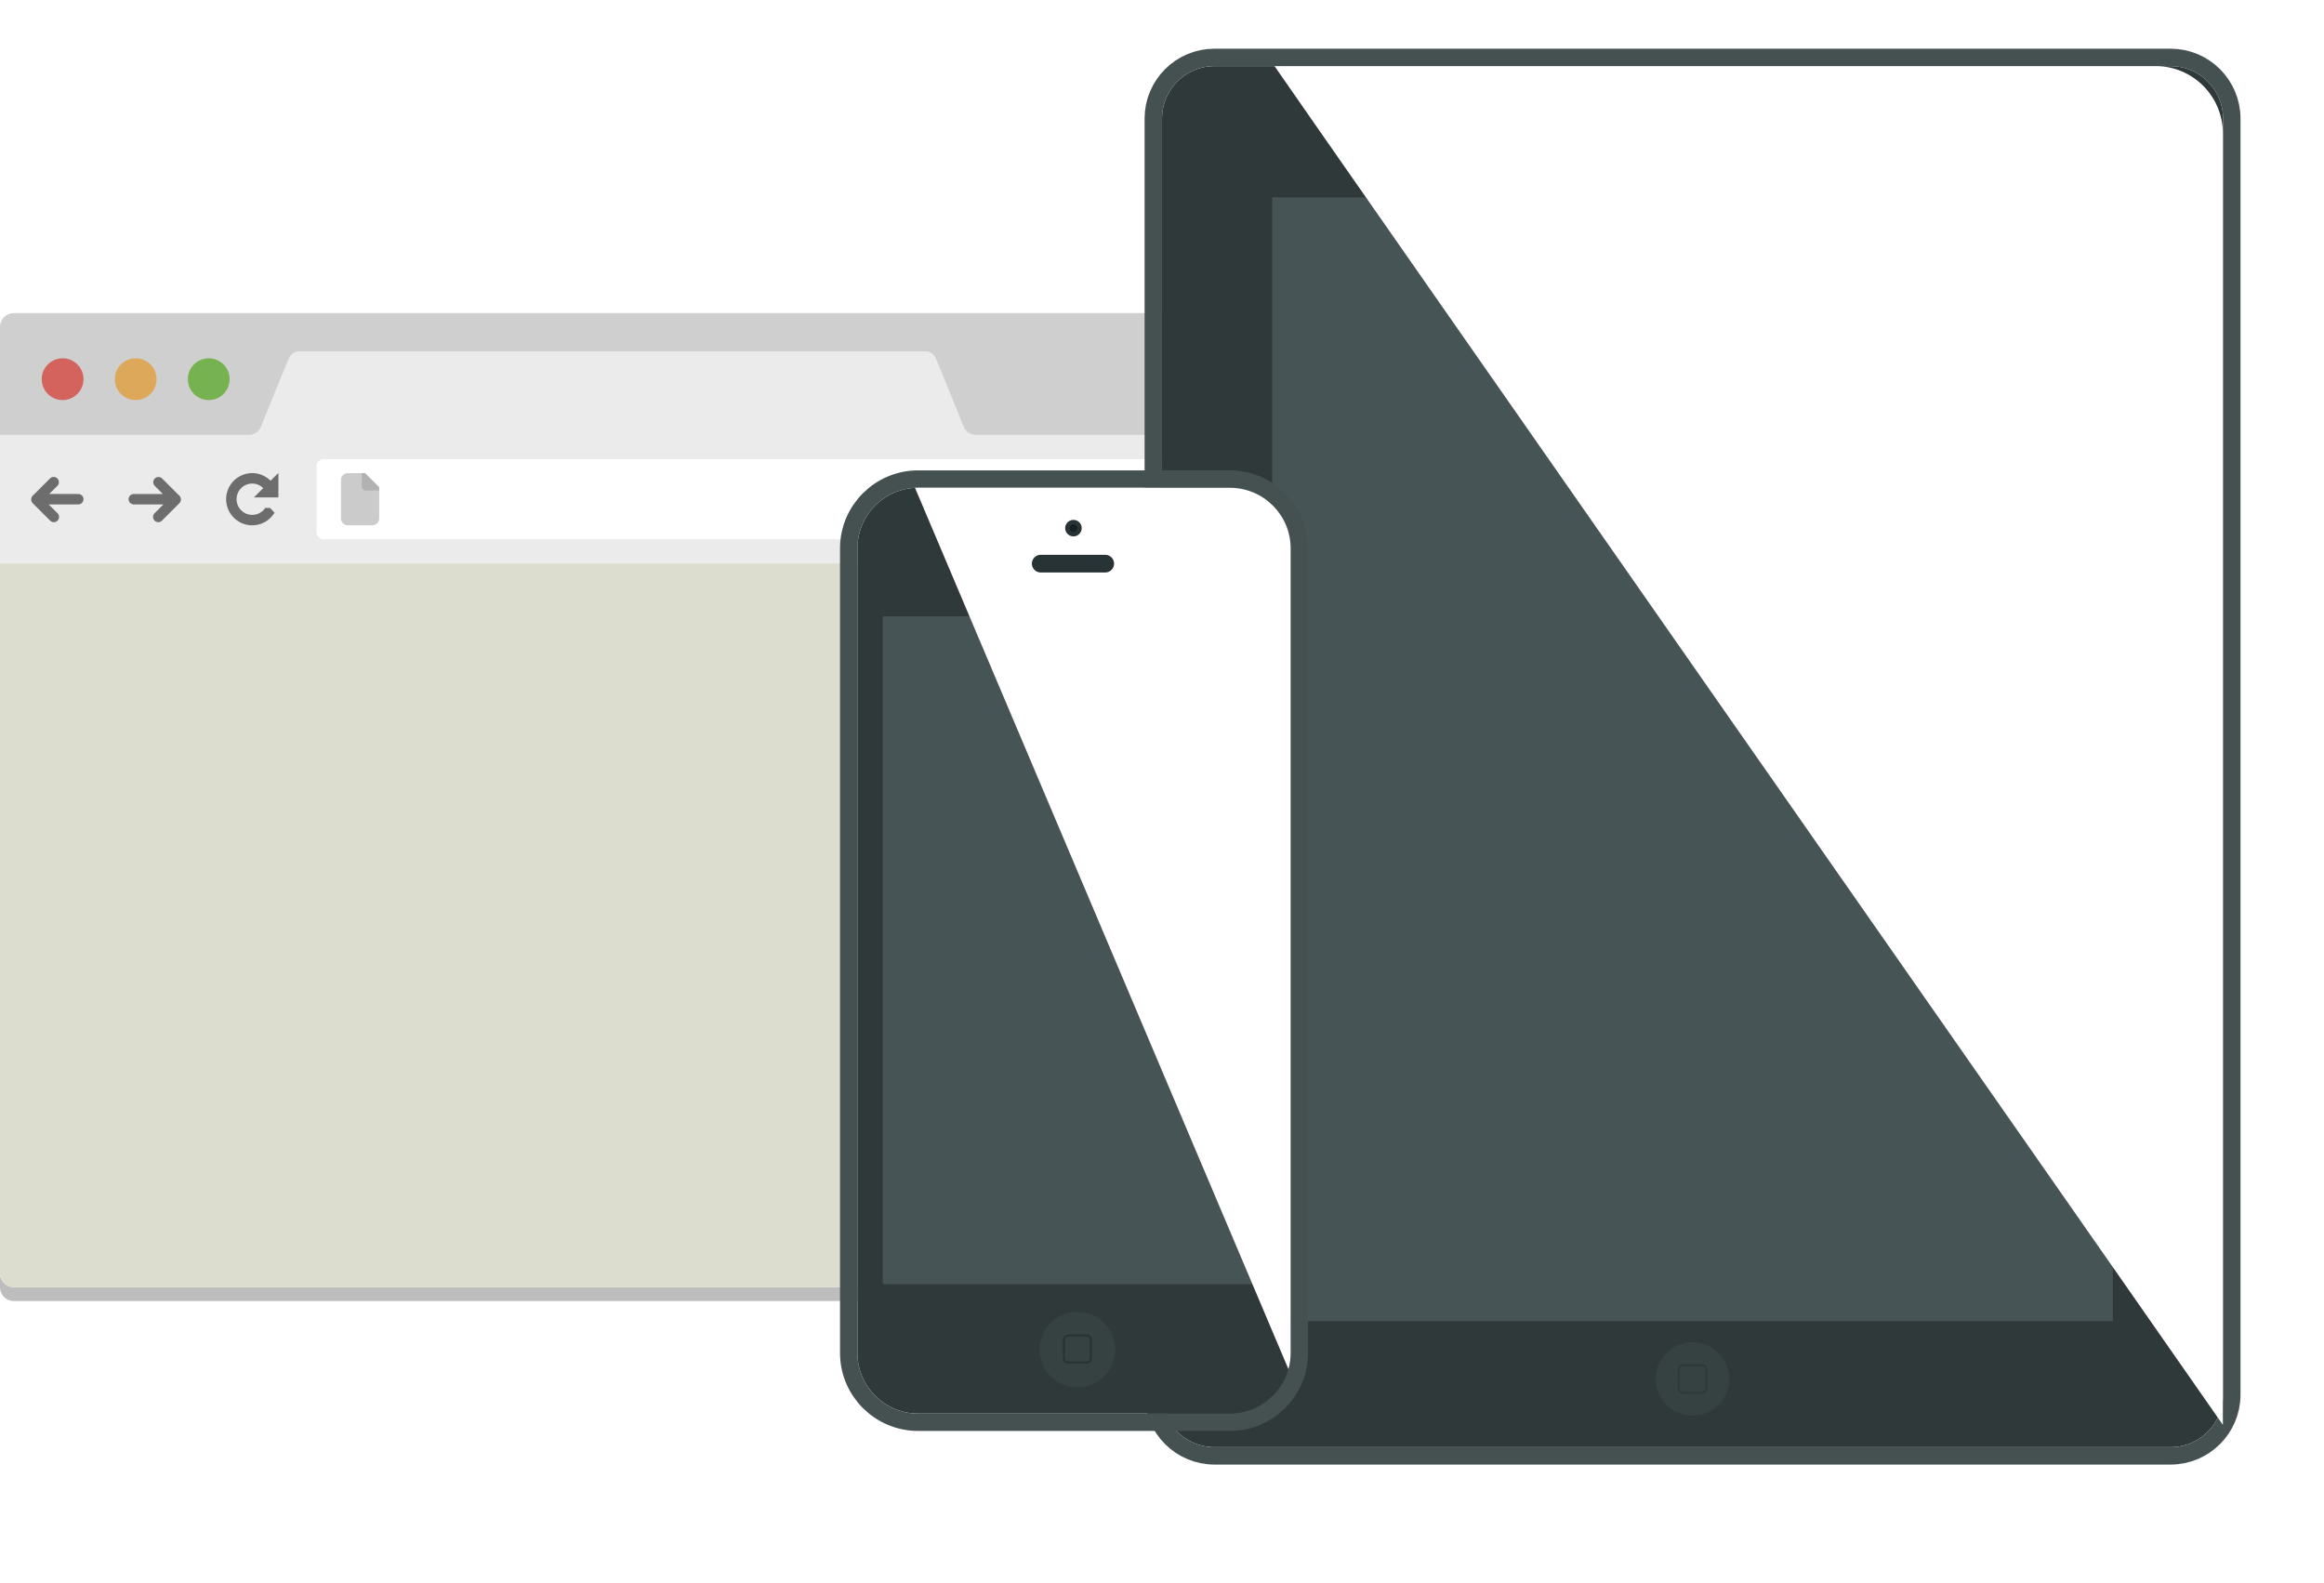 <svg xmlns="http://www.w3.org/2000/svg" width="668" height="455" viewBox="0 0 668 455"><defs><mask id="qhgpb" width="2" height="2" x="-1" y="-1"><path fill="#fff" d="M0 90h380v280H0z"/><path d="M4 89.999h372a4 4 0 0 1 4 4v272a4 4 0 0 1-4 4H4a4 4 0 0 1-4-4v-272a4 4 0 0 1 4-4z"/></mask><filter id="qhgpa" width="400" height="304" x="-10" y="80" filterUnits="userSpaceOnUse"><feOffset dy="4" in="SourceGraphic" result="FeOffset1046Out"/><feGaussianBlur in="FeOffset1046Out" result="FeGaussianBlur1047Out" stdDeviation="0 0"/></filter><clipPath id="qhgpc"><path fill="#fff" d="M329 421V14h315v407zm4.993-386.906v366.809c0 8.336 6.76 15.094 15.1 15.094H623.9c8.34 0 15.1-6.758 15.1-15.094V34.093C639 25.758 632.24 19 623.9 19H349.092c-8.339 0-15.099 6.758-15.099 15.095z"/></clipPath><clipPath id="qhgpd"><path fill="#fff" d="M241 412V135h135v277zm112.528-271.788h-89.625c-9.621 0-17.45 7.814-17.45 17.417v231.288c0 9.604 7.829 17.417 17.45 17.417h89.625c9.622 0 17.45-7.813 17.45-17.417V157.63c0-9.603-7.828-17.417-17.45-17.417z"/></clipPath><clipPath id="qhgpe"><path d="M353.528 140.212h-89.625c-9.621 0-17.45 7.814-17.45 17.417v231.288c0 9.604 7.829 17.417 17.45 17.417h89.625c9.622 0 17.45-7.813 17.45-17.417V157.63c0-9.603-7.828-17.417-17.45-17.417z"/></clipPath></defs><g><g><g><g><g filter="url(#qhgpa)"><path fill="none" d="M4 89.999h372a4 4 0 0 1 4 4v272a4 4 0 0 1-4 4H4a4 4 0 0 1-4-4v-272a4 4 0 0 1 4-4z" mask="url(&quot;#qhgpb&quot;)"/><path fill-opacity=".26" d="M4 89.999h372a4 4 0 0 1 4 4v272a4 4 0 0 1-4 4H4a4 4 0 0 1-4-4v-272a4 4 0 0 1 4-4z"/></g><path fill="#fff" d="M4 89.999h372a4 4 0 0 1 4 4v272a4 4 0 0 1-4 4H4a4 4 0 0 1-4-4v-272a4 4 0 0 1 4-4z"/></g><g><path fill="#dcdccf" d="M380 161.553V366a4 4 0 0 1-4 4H4a4 4 0 0 1-4-4V161.553z"/></g><g><path fill="#cfcfcf" d="M0 160.999v-67a4 4 0 0 1 4-4h372a4 4 0 0 1 4 4v67z"/></g><g><g><path fill="#d5635d" d="M18 102.999a6 6 0 1 1 0 12 6 6 0 0 1 0-12z"/></g><g><path fill="#dda85a" d="M39 102.999a6 6 0 1 1 0 12 6 6 0 0 1 0-12z"/></g><g><path fill="#76b24f" d="M60 102.999a6 6 0 1 1 0 12 6 6 0 0 1 0-12z"/></g></g><g><path fill="#ebebeb" d="M0 124.999h71.406c1.795 0 3.07-1.053 3.53-2.206C77.258 116.967 83 102.999 83 102.999c.797-1.545 1.895-2 3-2h180c1.105 0 2.203.455 3 2 0 0 5.742 13.968 8.064 19.794.46 1.153 1.735 2.206 3.53 2.206H380v37H0z"/></g><g><g><path fill="#fff" d="M93 131.999h254a2 2 0 0 1 2 2v19a2 2 0 0 1-2 2H93a2 2 0 0 1-2-2v-19a2 2 0 0 1 2-2z"/></g><g><g><path fill="#cbcbcb" d="M100 135.999h5l4 4v9a2 2 0 0 1-2 2h-7a2 2 0 0 1-2-2v-11a2 2 0 0 1 2-2z"/></g><g opacity=".3"><path fill="#7a7a7a" d="M105.666 141H105a1 1 0 0 1-1-1v-4.001h.863l4.137 4.137V141z"/></g></g></g><g><g><path fill="#6d6d6d" d="M73.026 142.993v-.056l2.62-2.62A4.428 4.428 0 0 0 72.5 139a4.5 4.5 0 1 0 3.74 7h1.37l1.31 1.361A7.488 7.488 0 0 1 72.5 151a7.5 7.5 0 0 1 0-15c2.063 0 3.916.846 5.27 2.194l2.168-2.168h.088v6.968z"/></g><g><path fill="#6d6d6d" d="M22.5 141.999a1.5 1.5 0 0 1 0 3h-8.503l2.507 2.508a1.5 1.5 0 1 1-2.121 2.12l-4.95-4.949c-.09-.09-.167-.19-.23-.294a1.502 1.502 0 0 1-.038-1.57c.111-.217.274-.403.473-.543l4.714-4.714a1.5 1.5 0 1 1 2.121 2.121l-2.32 2.32z"/></g><g><path fill="#6d6d6d" d="M38.469 144.999a1.5 1.5 0 0 1 0-3h8.347l-2.32-2.32a1.5 1.5 0 0 1 2.121-2.122l4.713 4.714c.2.14.363.327.475.545.28.485.268 1.093-.04 1.566-.062.106-.139.205-.23.296l-4.95 4.95a1.5 1.5 0 1 1-2.12-2.121l2.507-2.508z"/></g></g><g><path fill="#6d6d6d" d="M359.5 136.999h10a1.5 1.5 0 0 1 0 3h-10a1.5 1.5 0 0 1 0-3zm0 5h10a1.5 1.5 0 0 1 0 3h-10a1.5 1.5 0 0 1 0-3zm0 5h10a1.5 1.5 0 0 1 0 3h-10a1.5 1.5 0 0 1 0-3z"/></g><g><path fill="#6d6d6d" d="M364.98 113.999H358v-6.98l2.43 2.43 2.009-2.009a1.5 1.5 0 1 1 2.121 2.122l-2.009 2.009zm.072-14H372v6.98l-2.42-2.43-2 2.008a1.489 1.489 0 0 1-2.111 0 1.504 1.504 0 0 1 0-2.121l2-2.01z"/></g></g><g><g><path fill="#30393a" d="M349.092 18.999h274.81c8.338 0 15.099 6.758 15.099 15.095v366.809c0 8.336-6.76 15.094-15.1 15.094H349.092c-8.339 0-15.099-6.758-15.099-15.094V34.093c0-8.336 6.76-15.094 15.1-15.094z"/><path fill="none" stroke="#455051" stroke-linecap="round" stroke-linejoin="round" stroke-miterlimit="20" stroke-width="10" d="M349.092 18.999h274.81c8.338 0 15.099 6.758 15.099 15.095v366.809c0 8.336-6.76 15.094-15.1 15.094H349.092c-8.339 0-15.099-6.758-15.099-15.094V34.093c0-8.336 6.76-15.094 15.1-15.094z" clip-path="url(&quot;#qhgpc&quot;)"/></g><g><path fill="#475455" d="M365.702 56.736h241.59V379.77h-241.59z"/></g><g><path fill="#273334" d="M486.497 35.604a3.02 3.02 0 1 1 .001 6.038 3.02 3.02 0 0 1-.001-6.038z"/></g><g><path fill="#162021" d="M486.499 37.139a1.483 1.483 0 1 1 0 2.966 1.483 1.483 0 0 1 0-2.966z"/></g><g><path fill="#364142" d="M486.497 385.808c5.837 0 10.57 4.73 10.57 10.566s-4.733 10.566-10.57 10.566c-5.837 0-10.57-4.73-10.57-10.566 0-5.835 4.733-10.566 10.57-10.566z"/></g><g><path fill="#30393a" d="M490.127 393.725v5.374a.95.95 0 0 1-.95.948h-5.384a.95.95 0 0 1-.95-.948v-5.374a.95.95 0 0 1 .95-.948h5.384a.95.95 0 0 1 .95.948zm-6.334-1.58c-.875 0-1.584.707-1.584 1.58v5.374c0 .872.71 1.58 1.584 1.58h5.384c.875 0 1.584-.708 1.584-1.58v-5.374c0-.873-.71-1.58-1.584-1.58z"/></g><g><path fill="#fff" d="M366.343 18.999H619.6c10.677 0 19.332 8.657 19.332 19.335v371.243C638.913 409.417 366.168 19 366.343 19z"/></g></g><g><g><g><path fill="#4f5b5c" d="M245.63 216.543v9.476h-1.083l-.542-.507v-8.461l.542-.508zm-1.083 9.476c0 .735 0-.356 0 0z"/></g><g><path fill="#4f5b5c" d="M245.63 201.254v9.477h-1.083l-.542-.508v-8.46l.542-.509zm-1.083 9.477c0 .735 0-.357 0 0z"/></g><g><path fill="#4f5b5c" d="M245.63 175.702v12.353h-1.083l-.542-.508V176.21l.542-.507zm-1.083 12.353c0 .735 0-.356 0 0z"/></g><g><path fill="#4f5b5c" d="M349.846 138.797h-20.624v-1.443l.887-.721h19.076l.661.721z"/></g></g><g><path fill="#30393a" d="M353.528 140.212h-89.625c-9.621 0-17.45 7.814-17.45 17.417v231.288c0 9.604 7.829 17.417 17.45 17.417h89.625c9.622 0 17.45-7.813 17.45-17.417V157.63c0-9.603-7.828-17.417-17.45-17.417z"/><path fill="none" stroke="#455051" stroke-linecap="round" stroke-linejoin="round" stroke-miterlimit="20" stroke-width="10" d="M353.528 140.212h-89.625c-9.621 0-17.45 7.814-17.45 17.417v231.288c0 9.604 7.829 17.417 17.45 17.417h89.625c9.622 0 17.45-7.813 17.45-17.417V157.63c0-9.603-7.828-17.417-17.45-17.417z" clip-path="url(&quot;#qhgpd&quot;)"/></g><g clip-path="url(#qhgpe)"><path fill="#475455" d="M254.1 177.168h106.45c.2 0 .361.161.361.36V368.81c0 .2-.162.361-.36.361H254.1a.36.36 0 0 1-.361-.36V177.527a.36.36 0 0 1 .36-.36z"/></g><g clip-path="url(#qhgpe)"><path fill="#fff" d="M255.34 122.125l184.422-78.13 123.233 290.872-184.423 78.13z"/></g><g><g><path fill="#273334" d="M320.22 162.024c0 1.4-1.136 2.536-2.537 2.536h-18.611a2.537 2.537 0 0 1 0-5.072h18.61a2.537 2.537 0 0 1 2.539 2.536z"/></g></g><g><g><path fill="#273334" d="M308.547 149.45a2.368 2.368 0 1 1 .001 4.736 2.368 2.368 0 0 1-.001-4.736z"/></g><g><path fill="#162021" d="M308.545 150.733a1.082 1.082 0 1 1 0 2.165 1.082 1.082 0 0 1 0-2.165z"/></g></g><g><g><path fill="#364142" d="M320.541 387.938c0 5.993-4.861 10.852-10.859 10.852-5.997 0-10.859-4.859-10.859-10.852s4.862-10.852 10.86-10.852c5.997 0 10.858 4.859 10.858 10.852z"/></g><g><path fill="#273334" d="M313.25 385.148v5.27c0 .513-.417.93-.93.93h-5.275a.932.932 0 0 1-.93-.93v-5.27c0-.513.417-.93.93-.93h5.274c.514 0 .931.417.931.93zm-6.205-1.55a1.55 1.55 0 0 0-1.551 1.55v5.27c0 .857.694 1.55 1.551 1.55h5.274a1.55 1.55 0 0 0 1.552-1.55v-5.27a1.55 1.55 0 0 0-1.552-1.55z"/></g></g></g></g></g></svg>